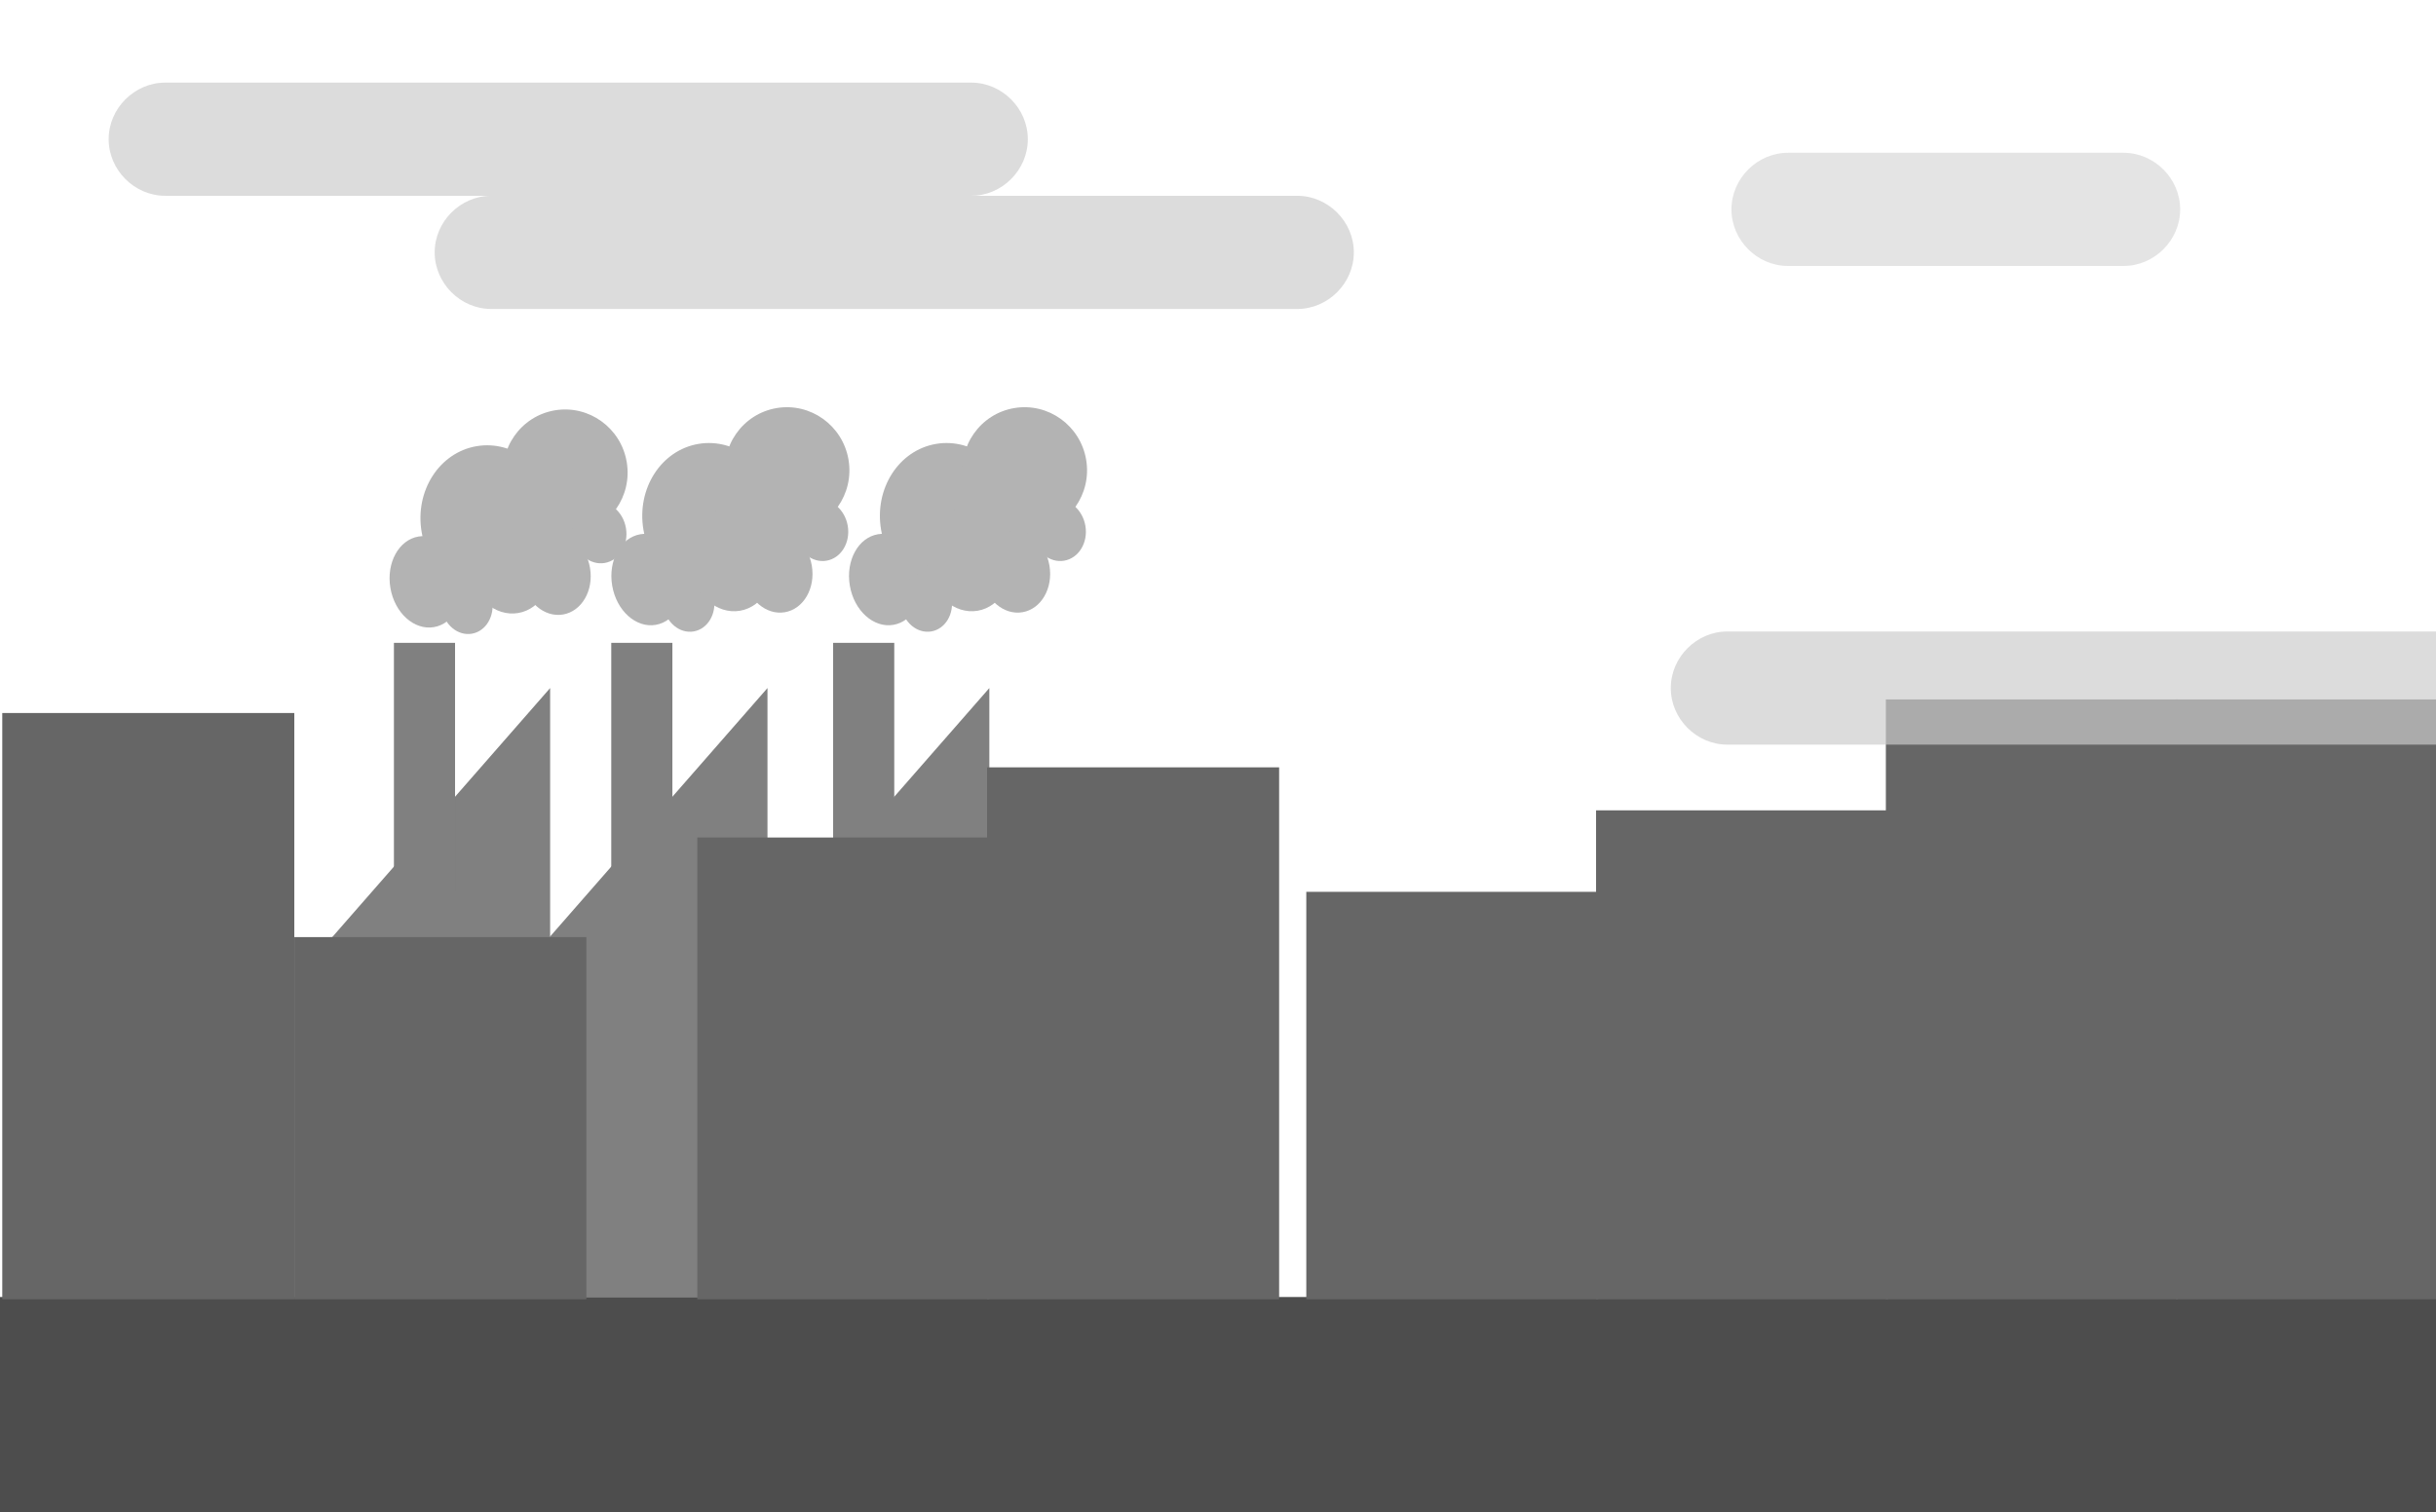 <?xml version="1.0" encoding="iso-8859-1"?>
<!-- Generator: Adobe Illustrator 17.1.0, SVG Export Plug-In . SVG Version: 6.00 Build 0)  -->
<!DOCTYPE svg PUBLIC "-//W3C//DTD SVG 1.1//EN" "http://www.w3.org/Graphics/SVG/1.1/DTD/svg11.dtd">
<svg version="1.1" id="Layer_1" xmlns="http://www.w3.org/2000/svg" xmlns:xlink="http://www.w3.org/1999/xlink" x="0px" y="0px"
	 viewBox="0 0 1076 668" style="enable-background:new 0 0 1076 668;" xml:space="preserve">
<linearGradient id="SVGID_1_" gradientUnits="userSpaceOnUse" x1="537.98" y1="-1.012" x2="537.98" y2="667.011" gradientTransform="matrix(-1 -0.002 -0.002 1 1076.546 2.915)">
	<stop  offset="0" style="stop-color:#CCE0F4"/>
	<stop  offset="0.064" style="stop-color:#C3DCF2"/>
	<stop  offset="0.171" style="stop-color:#A9D2EE"/>
	<stop  offset="0.307" style="stop-color:#80C2E7"/>
	<stop  offset="0.465" style="stop-color:#47ACDE"/>
	<stop  offset="0.567" style="stop-color:#1E9CD7"/>
	<stop  offset="0.865" style="stop-color:#0075BE"/>
	<stop  offset="0.994" style="stop-color:#005B97"/>
</linearGradient>
<polygon style="display:none;fill:url(#SVGID_1_);" points="0.576,0.074 1076.575,1.927 1075.424,669.926 -0.575,668.073 "/>
<g>
	
		<ellipse transform="matrix(-0.167 -0.986 0.986 -0.167 -33.796 485.665)" style="fill:#B3B3B3;" cx="188.326" cy="257.114" rx="20.3" ry="16.053"/>
	
		<ellipse transform="matrix(-0.167 -0.986 0.986 -0.167 25.38 481.494)" style="fill:#B3B3B3;" cx="216.151" cy="230.022" rx="33.307" ry="30.271"/>
	
		<ellipse transform="matrix(-0.167 -0.986 0.986 -0.167 -22.709 515.049)" style="fill:#B3B3B3;" cx="206.286" cy="267.12" rx="13.106" ry="11.313"/>
	
		<ellipse transform="matrix(-0.167 -0.986 0.986 -0.167 17.802 511.749)" style="fill:#B3B3B3;" cx="225.147" cy="248.352" rx="22.862" ry="18.805"/>
	
		<ellipse transform="matrix(-0.167 -0.986 0.986 -0.167 59.506 518.296)" style="fill:#B3B3B3;" cx="248.765" cy="234.003" rx="12.712" ry="9.785"/>
	
		<ellipse transform="matrix(-0.167 -0.986 0.986 -0.167 36.7 538.043)" style="fill:#B3B3B3;" cx="245.707" cy="253.513" rx="18.294" ry="15.195"/>
	
		<ellipse transform="matrix(-0.167 -0.986 0.986 -0.167 85.575 489.819)" style="fill:#B3B3B3;" cx="249.767" cy="208.749" rx="27.789" ry="27.519"/>
	
		<ellipse transform="matrix(-0.167 -0.986 0.986 -0.167 76.987 535.807)" style="fill:#B3B3B3;" cx="264.905" cy="235.372" rx="13.599" ry="11.833"/>
</g>
<g>
	<polygon style="fill:#808080;" points="243,416 145,416 243,303.972 	"/>
	<rect x="146" y="414" style="fill:#808080;" width="97" height="159"/>
	<rect x="174" y="284" style="fill:#808080;" width="27" height="110"/>
</g>
<g>
	<polygon style="fill:#808080;" points="339,416 241,416 339,303.972 	"/>
	<rect x="242" y="414" style="fill:#808080;" width="97" height="159"/>
	<rect x="270" y="284" style="fill:#808080;" width="27" height="110"/>
</g>
<g>
	<polygon style="fill:#808080;" points="437,416 339,416 437,303.972 	"/>
	<rect x="340" y="414" style="fill:#808080;" width="97" height="159"/>
	<rect x="368" y="284" style="fill:#808080;" width="27" height="110"/>
</g>
<rect y="573" style="fill:#4D4D4D;" width="1076" height="95"/>
<rect x="1" y="315" style="fill:#666666;" width="129" height="259"/>
<rect x="130" y="414" style="fill:#666666;" width="129" height="160"/>
<rect x="308" y="370" style="fill:#666666;" width="129" height="204"/>
<rect x="436" y="339" style="fill:#666666;" width="129" height="235"/>
<rect x="577" y="394" style="fill:#666666;" width="129" height="180"/>
<rect x="705" y="358" style="fill:#666666;" width="129" height="216"/>
<rect x="833" y="309" style="fill:#666666;" width="129" height="265"/>
<rect x="961" y="309" style="fill:#666666;" width="129" height="265"/>
<g>
	
		<ellipse transform="matrix(-0.167 -0.986 0.986 -0.167 81.528 581.123)" style="fill:#B3B3B3;" cx="286.324" cy="256.111" rx="20.3" ry="16.053"/>
	
		<ellipse transform="matrix(-0.167 -0.986 0.986 -0.167 140.704 576.952)" style="fill:#B3B3B3;" cx="314.15" cy="229.02" rx="33.307" ry="30.271"/>
	
		<ellipse transform="matrix(-0.167 -0.986 0.986 -0.167 92.615 610.506)" style="fill:#B3B3B3;" cx="304.284" cy="266.118" rx="13.106" ry="11.313"/>
	
		<ellipse transform="matrix(-0.167 -0.986 0.986 -0.167 133.126 607.207)" style="fill:#B3B3B3;" cx="323.146" cy="247.349" rx="22.862" ry="18.805"/>
	
		<ellipse transform="matrix(-0.167 -0.986 0.986 -0.167 174.83 613.754)" style="fill:#B3B3B3;" cx="346.764" cy="233.001" rx="12.712" ry="9.785"/>
	
		<ellipse transform="matrix(-0.167 -0.986 0.986 -0.167 152.024 633.501)" style="fill:#B3B3B3;" cx="343.706" cy="252.511" rx="18.294" ry="15.195"/>
	
		<ellipse transform="matrix(-0.167 -0.986 0.986 -0.167 200.899 585.277)" style="fill:#B3B3B3;" cx="347.765" cy="207.746" rx="27.789" ry="27.519"/>
	
		<ellipse transform="matrix(-0.167 -0.986 0.986 -0.167 192.31 631.265)" style="fill:#B3B3B3;" cx="362.904" cy="234.369" rx="13.599" ry="11.833"/>
</g>
<g>
	
		<ellipse transform="matrix(-0.167 -0.986 0.986 -0.167 204.032 684.649)" style="fill:#B3B3B3;" cx="391.323" cy="256.108" rx="20.3" ry="16.053"/>
	
		<ellipse transform="matrix(-0.167 -0.986 0.986 -0.167 263.209 680.479)" style="fill:#B3B3B3;" cx="419.149" cy="229.017" rx="33.307" ry="30.271"/>
	
		<ellipse transform="matrix(-0.167 -0.986 0.986 -0.167 215.12 714.033)" style="fill:#B3B3B3;" cx="409.283" cy="266.115" rx="13.106" ry="11.313"/>
	
		<ellipse transform="matrix(-0.167 -0.986 0.986 -0.167 255.631 710.733)" style="fill:#B3B3B3;" cx="428.144" cy="247.346" rx="22.862" ry="18.805"/>
	
		<ellipse transform="matrix(-0.167 -0.986 0.986 -0.167 297.334 717.28)" style="fill:#B3B3B3;" cx="451.763" cy="232.998" rx="12.712" ry="9.785"/>
	
		<ellipse transform="matrix(-0.167 -0.986 0.986 -0.167 274.529 737.027)" style="fill:#B3B3B3;" cx="448.704" cy="252.508" rx="18.294" ry="15.195"/>
	
		<ellipse transform="matrix(-0.167 -0.986 0.986 -0.167 323.404 688.803)" style="fill:#B3B3B3;" cx="452.764" cy="207.743" rx="27.789" ry="27.519"/>
	
		<ellipse transform="matrix(-0.167 -0.986 0.986 -0.167 314.815 734.791)" style="fill:#B3B3B3;" cx="467.903" cy="234.367" rx="13.599" ry="11.833"/>
</g>
<g style="opacity:0.68;">
	<g>
		<path style="fill:#CCCCCC;" d="M73,86.5c37.469,0,74.938,0,112.406,0c62.531,0,125.062,0,187.593,0c18.667,0,37.334,0,56,0
			c13.628,0,25-11.372,25-25s-11.372-25-25-25c-37.469,0-74.938,0-112.406,0c-62.531,0-125.062,0-187.593,0c-18.667,0-37.334,0-56,0
			c-13.628,0-25,11.372-25,25S59.372,86.5,73,86.5L73,86.5z"/>
	</g>
</g>
<g style="opacity:0.68;">
	<g>
		<path style="fill:#CCCCCC;" d="M217,136.5c37.469,0,74.938,0,112.406,0c62.531,0,125.062,0,187.593,0c18.667,0,37.334,0,56,0
			c13.628,0,25-11.372,25-25s-11.372-25-25-25c-37.469,0-74.938,0-112.406,0c-62.531,0-125.062,0-187.593,0c-18.667,0-37.334,0-56,0
			c-13.628,0-25,11.372-25,25S203.372,136.5,217,136.5L217,136.5z"/>
	</g>
</g>
<g style="opacity:0.68;">
	<g>
		<path style="fill:#CCCCCC;" d="M763,328.972c37.469,0,74.938,0,112.406,0c62.531,0,125.062,0,187.593,0c18.667,0,37.334,0,56,0
			c13.628,0,25-11.372,25-25s-11.372-25-25-25c-37.469,0-74.938,0-112.406,0c-62.531,0-125.062,0-187.593,0c-18.667,0-37.334,0-56,0
			c-13.628,0-25,11.372-25,25S749.372,328.972,763,328.972L763,328.972z"/>
	</g>
</g>
<g style="opacity:0.52;">
	<g>
		<path style="fill:#CCCCCC;" d="M789.79,117.5c47.935,0,95.871,0,143.806,0c1.468,0,2.936,0,4.405,0c13.628,0,25-11.372,25-25
			s-11.372-25-25-25c-47.935,0-95.87,0-143.806,0c-1.468,0-2.936,0-4.405,0c-13.628,0-25,11.372-25,25S776.162,117.5,789.79,117.5
			L789.79,117.5z"/>
	</g>
</g>
</svg>
